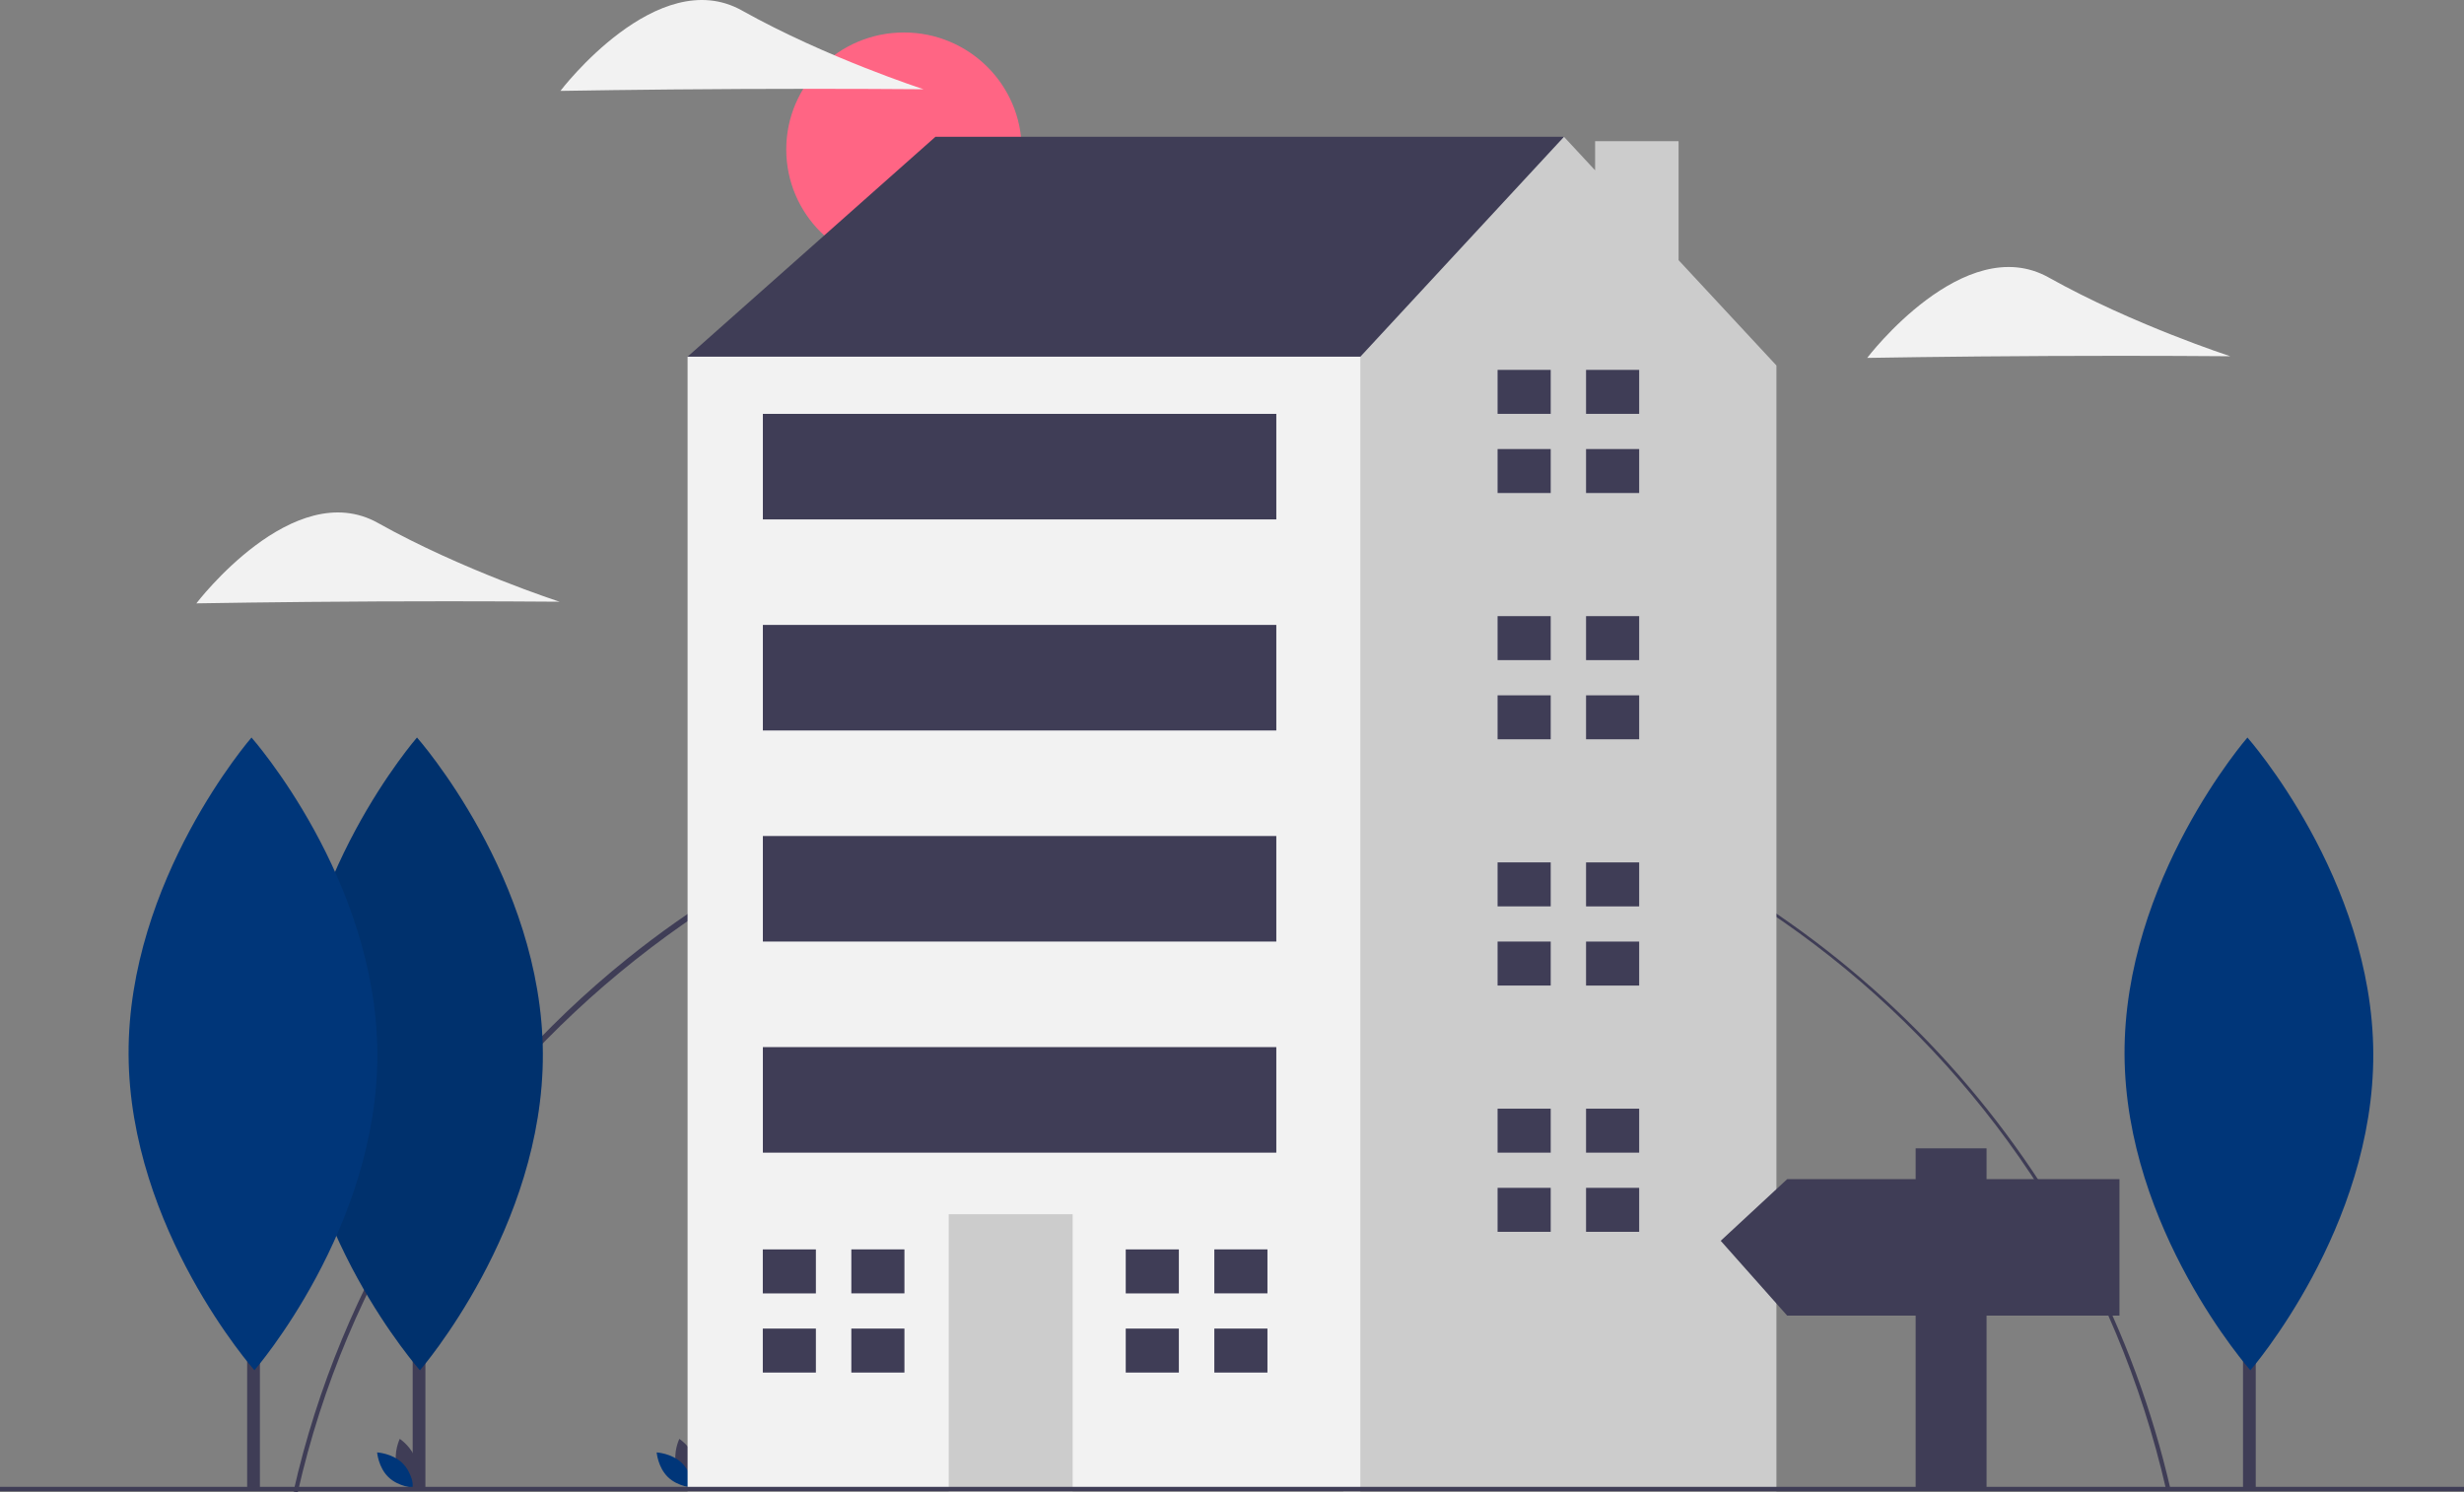 <svg width="104" height="63" viewBox="0 0 104 63" fill="none" xmlns="http://www.w3.org/2000/svg">
<rect x="0" y="0" width="104" height="63" fill="#808080" stroke="none"/>
<g clip-path="url(#clip0_1_146)">
<path d="M12.567 63.001L12.388 62.961C14.378 54.166 19.379 46.181 26.47 40.474C31.831 36.166 38.207 33.285 44.997 32.102C51.788 30.919 58.77 31.473 65.285 33.712C71.801 35.95 77.637 39.8 82.242 44.898C86.847 49.996 90.071 56.175 91.61 62.853L91.431 62.894C87.219 44.514 71.009 31.677 52.011 31.677C33.263 31.677 16.674 44.85 12.567 63.001Z" fill="#3F3D56"/>
<path d="M38.154 11.245C40.898 11.245 43.123 9.035 43.123 6.308C43.123 3.581 40.898 1.371 38.154 1.371C35.411 1.371 33.186 3.581 33.186 6.308C33.186 9.035 35.411 11.245 38.154 11.245Z" fill="#FF6584"/>
<path d="M16.75 61.878C16.905 62.447 17.435 62.8 17.435 62.8C17.435 62.8 17.715 62.23 17.56 61.661C17.405 61.091 16.874 60.739 16.874 60.739C16.874 60.739 16.595 61.309 16.75 61.878Z" fill="#3F3D56"/>
<path d="M16.98 61.757C17.405 62.168 17.457 62.8 17.457 62.8C17.457 62.8 16.819 62.766 16.394 62.355C15.969 61.943 15.917 61.311 15.917 61.311C15.917 61.311 16.554 61.346 16.98 61.757Z" fill="#003679"/>
<path d="M28.55 61.878C28.705 62.447 29.235 62.8 29.235 62.8C29.235 62.8 29.515 62.23 29.36 61.661C29.205 61.091 28.674 60.739 28.674 60.739C28.674 60.739 28.395 61.309 28.55 61.878Z" fill="#3F3D56"/>
<path d="M28.779 61.757C29.204 62.168 29.256 62.8 29.256 62.8C29.256 62.8 28.619 62.766 28.193 62.355C27.768 61.943 27.716 61.311 27.716 61.311C27.716 61.311 28.354 61.346 28.779 61.757Z" fill="#003679"/>
<path d="M30.888 16.542L29.02 15.057L39.482 5.775H66.01V13.943L48.823 25.453L30.888 16.542Z" fill="#3F3D56"/>
<path d="M70.849 10.982V5.96H67.326V7.19L66.012 5.775L57.418 15.057L54.056 17.285L48.842 55.139L56.705 62.953H74.979V15.428L70.849 10.982Z" fill="#CCCCCC"/>
<path d="M57.417 15.057H29.021V62.952H57.417V15.057Z" fill="#F2F2F2"/>
<path d="M45.275 51.257H40.044V62.953H45.275V51.257Z" fill="#CCCCCC"/>
<path d="M34.437 54.599V52.742H32.196V54.599H34.251H34.437Z" fill="#3F3D56"/>
<path d="M34.251 56.084H32.196V57.94H34.437V56.084H34.251Z" fill="#3F3D56"/>
<path d="M38.174 52.741H35.933V54.597H38.174V52.741Z" fill="#3F3D56"/>
<path d="M38.174 56.084H35.933V57.94H38.174V56.084Z" fill="#3F3D56"/>
<path d="M49.757 54.599V52.742H47.515V54.599H49.57H49.757Z" fill="#3F3D56"/>
<path d="M49.57 56.084H47.515V57.94H49.757V56.084H49.57Z" fill="#3F3D56"/>
<path d="M53.496 52.741H51.254V54.597H53.496V52.741Z" fill="#3F3D56"/>
<path d="M53.496 56.084H51.254V57.94H53.496V56.084Z" fill="#3F3D56"/>
<path d="M65.452 17.47V15.614H63.21V17.47H65.265H65.452Z" fill="#3F3D56"/>
<path d="M65.265 18.956H63.21V20.812H65.452V18.956H65.265Z" fill="#3F3D56"/>
<path d="M69.186 15.614H66.944V17.47H69.186V15.614Z" fill="#3F3D56"/>
<path d="M69.186 18.956H66.944V20.812H69.186V18.956Z" fill="#3F3D56"/>
<path d="M65.452 27.866V26.009H63.21V27.866H65.265H65.452Z" fill="#3F3D56"/>
<path d="M65.265 29.352H63.21V31.208H65.452V29.352H65.265Z" fill="#3F3D56"/>
<path d="M69.186 26.009H66.944V27.866H69.186V26.009Z" fill="#3F3D56"/>
<path d="M69.186 29.352H66.944V31.208H69.186V29.352Z" fill="#3F3D56"/>
<path d="M65.452 38.261V36.404H63.21V38.261H65.265H65.452Z" fill="#3F3D56"/>
<path d="M65.265 39.746H63.21V41.603H65.452V39.746H65.265Z" fill="#3F3D56"/>
<path d="M69.186 36.405H66.944V38.262H69.186V36.405Z" fill="#3F3D56"/>
<path d="M69.186 39.747H66.944V41.604H69.186V39.747Z" fill="#3F3D56"/>
<path d="M65.452 48.657V46.801H63.21V48.657H65.265H65.452Z" fill="#3F3D56"/>
<path d="M65.265 50.143H63.21V51.999H65.452V50.143H65.265Z" fill="#3F3D56"/>
<path d="M69.186 46.801H66.944V48.657H69.186V46.801Z" fill="#3F3D56"/>
<path d="M69.186 50.143H66.944V51.999H69.186V50.143Z" fill="#3F3D56"/>
<path d="M53.87 17.471H32.199V21.926H53.87V17.471Z" fill="#3F3D56"/>
<path d="M53.87 26.38H32.199V30.836H53.87V26.38Z" fill="#3F3D56"/>
<path d="M53.87 35.291H32.199V39.746H53.87V35.291Z" fill="#3F3D56"/>
<path d="M53.87 44.202H32.199V48.657H53.87V44.202Z" fill="#3F3D56"/>
<path d="M104 62.765H0V62.947H104V62.765Z" fill="#3F3D56"/>
<path d="M17.955 41.776H17.418V62.869H17.955V41.776Z" fill="#3F3D56"/>
<path d="M22.912 44.465C22.946 51.84 17.724 57.843 17.724 57.843C17.724 57.843 12.447 51.888 12.413 44.513C12.379 37.137 17.6 31.134 17.6 31.134C17.6 31.134 22.878 37.089 22.912 44.465Z" fill="#003679"/>
<path opacity="0.1" d="M22.912 44.465C22.946 51.84 17.724 57.843 17.724 57.843C17.724 57.843 12.447 51.888 12.413 44.513C12.379 37.137 17.6 31.134 17.6 31.134C17.6 31.134 22.878 37.089 22.912 44.465Z" fill="black"/>
<path d="M10.97 41.776H10.432V62.869H10.97V41.776Z" fill="#3F3D56"/>
<path d="M15.927 44.465C15.961 51.84 10.739 57.843 10.739 57.843C10.739 57.843 5.462 51.888 5.427 44.513C5.393 37.137 10.615 31.134 10.615 31.134C10.615 31.134 15.892 37.089 15.927 44.465Z" fill="#003679"/>
<path d="M86.489 15.027C82.256 15.046 78.81 15.108 78.81 15.108C78.81 15.108 82.906 9.718 86.473 11.715C90.041 13.712 94.139 15.038 94.139 15.038C94.139 15.038 90.721 15.007 86.489 15.027Z" fill="#F2F2F2"/>
<path d="M15.968 25.388C11.735 25.408 8.289 25.47 8.289 25.47C8.289 25.47 12.385 20.079 15.952 22.076C19.52 24.074 23.618 25.4 23.618 25.4C23.618 25.4 20.2 25.369 15.968 25.388Z" fill="#F2F2F2"/>
<path d="M31.333 3.756C27.1 3.775 23.654 3.837 23.654 3.837C23.654 3.837 27.75 -1.553 31.317 0.444C34.885 2.441 38.983 3.767 38.983 3.767C38.983 3.767 35.565 3.736 31.333 3.756Z" fill="#F2F2F2"/>
<path d="M95.21 41.776H94.673V62.869H95.21V41.776Z" fill="#3F3D56"/>
<path d="M100.171 44.465C100.205 51.84 94.983 57.843 94.983 57.843C94.983 57.843 89.706 51.888 89.672 44.513C89.637 37.137 94.859 31.134 94.859 31.134C94.859 31.134 100.136 37.089 100.171 44.465Z" fill="#003679"/>
<path d="M75.433 49.776H80.856V48.475H83.848V49.776H89.458V55.537H83.848V62.784H80.856V55.537H75.433L72.627 52.378L75.433 49.776Z" fill="#3F3D56"/>
</g>
<defs>
<clipPath id="clip0_1_146">
<rect width="104" height="63" fill="white"/>
</clipPath>
</defs>
</svg>
